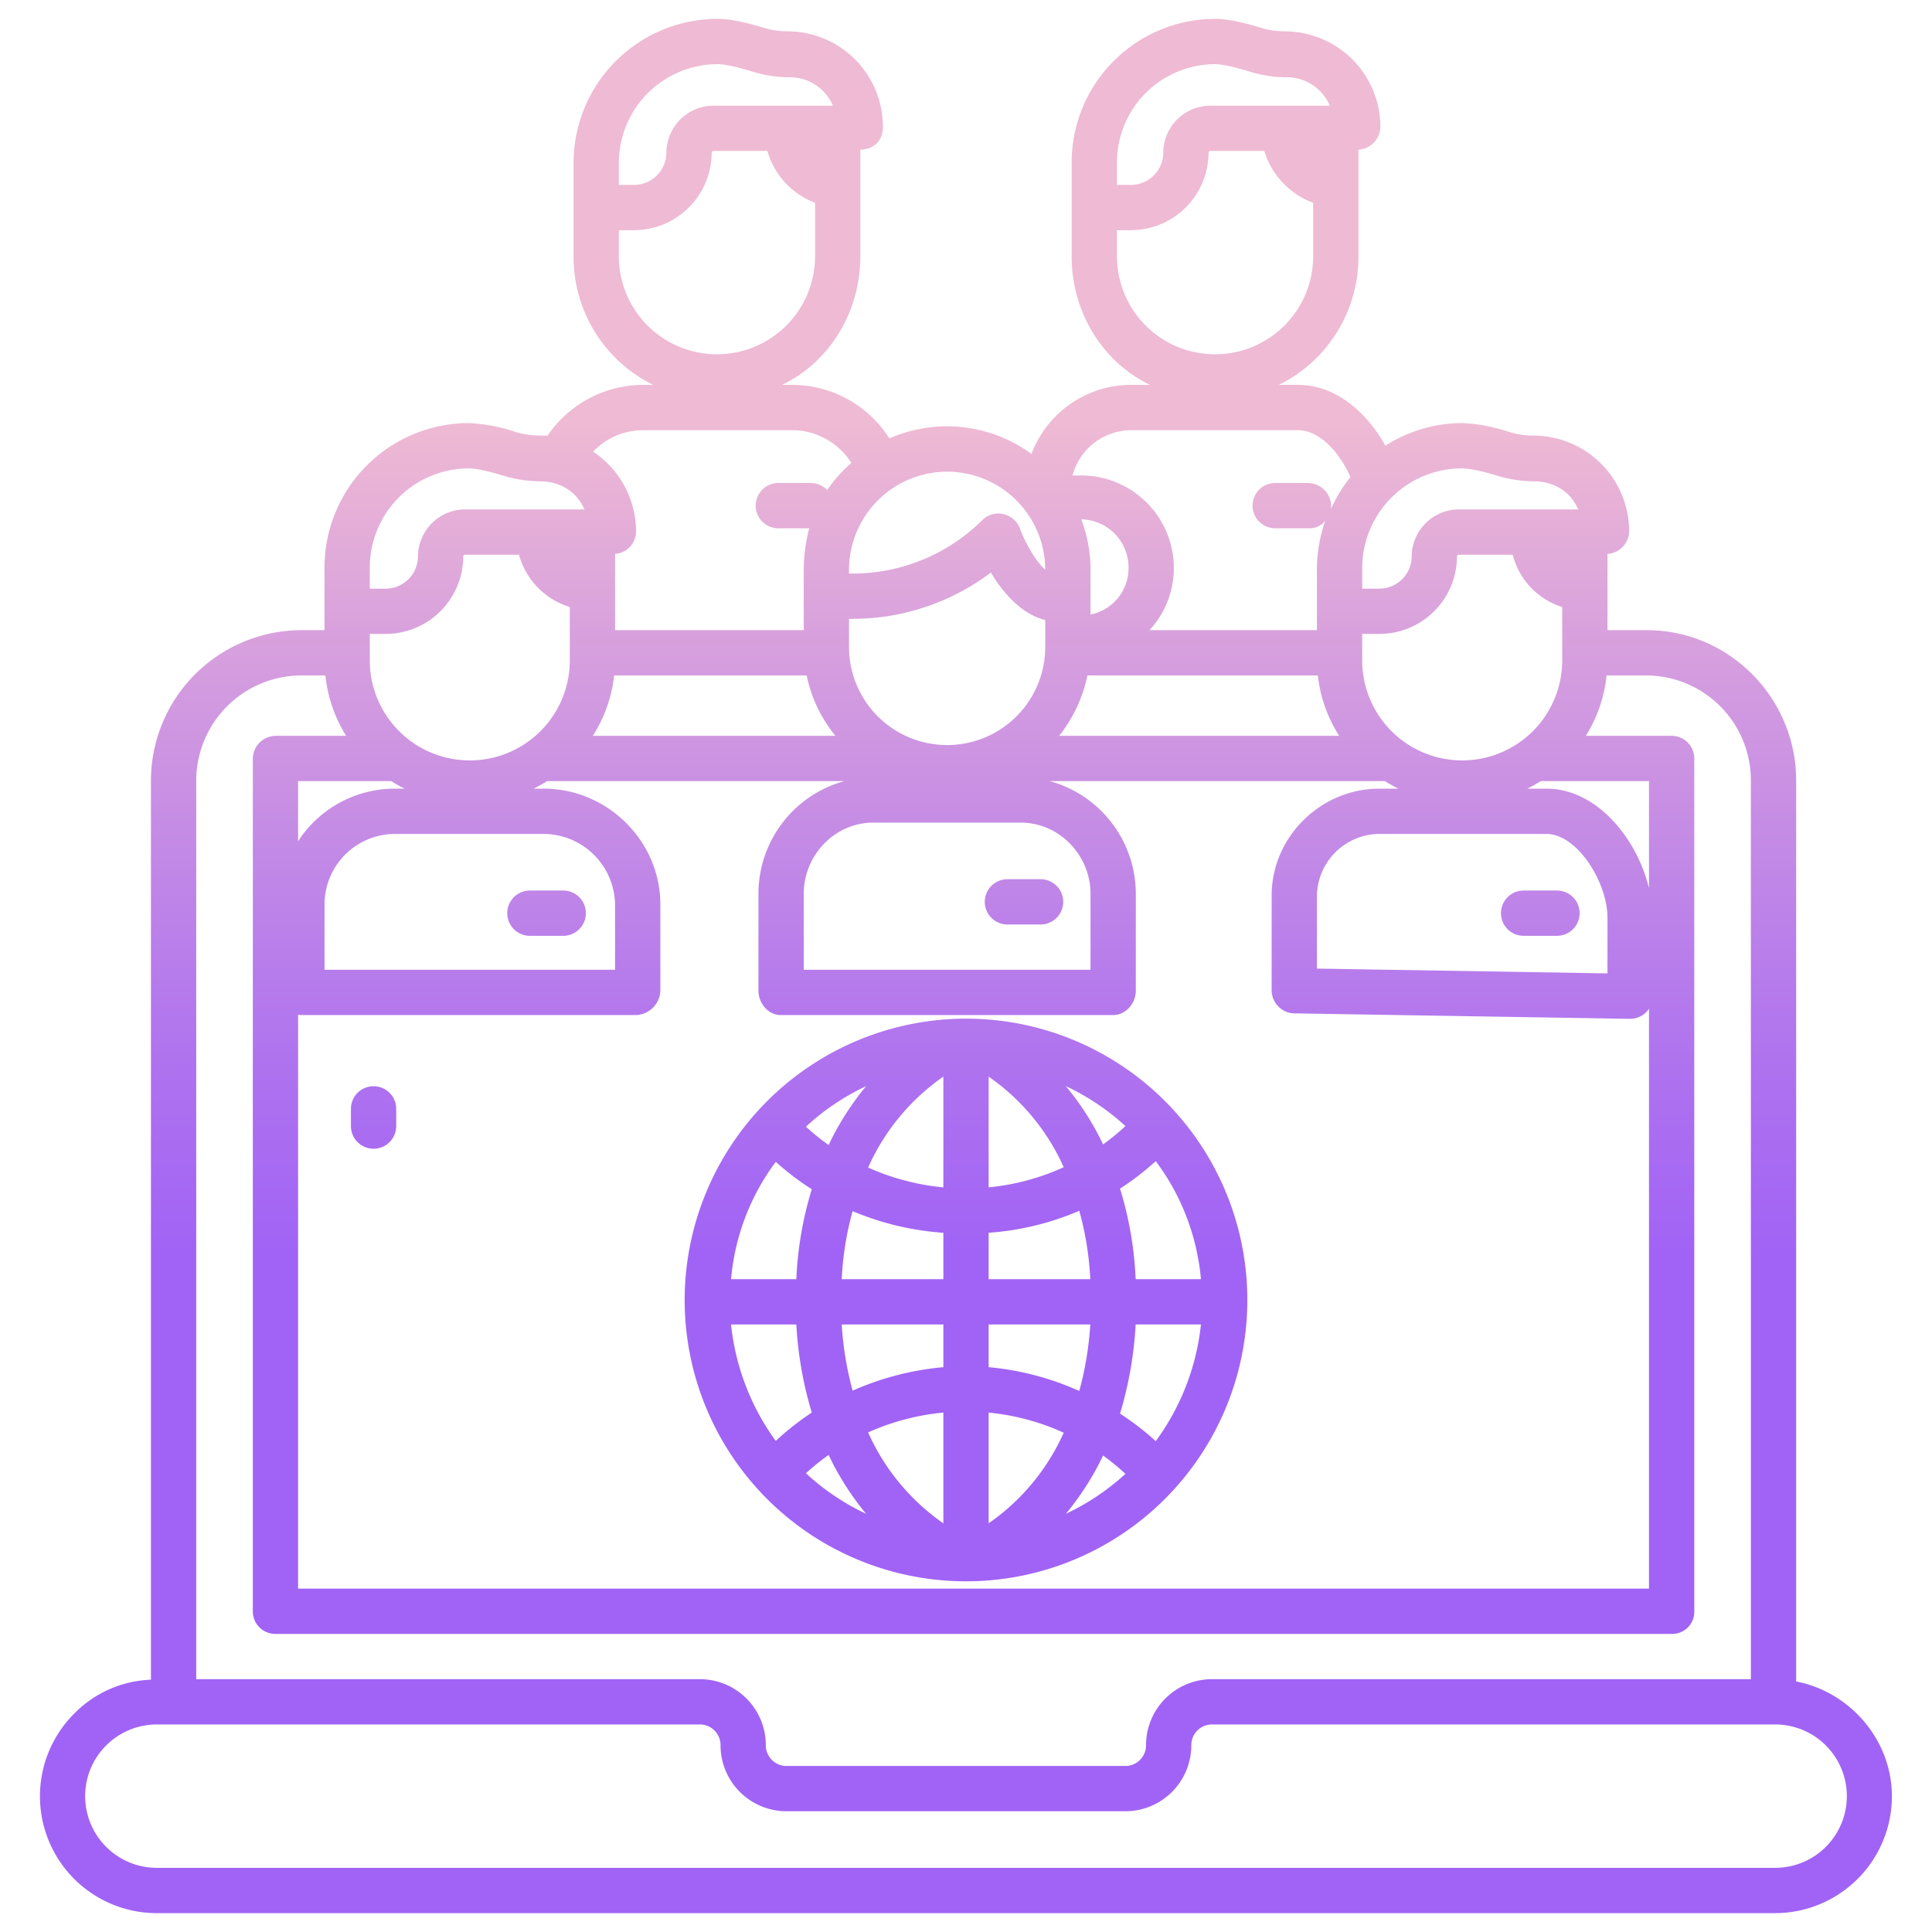 <?xml version="1.0" encoding="UTF-8"?>
<svg xmlns="http://www.w3.org/2000/svg" xmlns:xlink="http://www.w3.org/1999/xlink" id="Layer_1" data-name="Layer 1" viewBox="0 0 512 512" width="512" height="512"><defs><linearGradient id="linear-gradient" x1="271.373" y1="456" x2="271.373" y2="72.62" gradientUnits="userSpaceOnUse"><stop offset="0.322" stop-color="#a163f5"/><stop offset="0.466" stop-color="#b074ee"/><stop offset="0.752" stop-color="#d8a1dd"/><stop offset="0.898" stop-color="#efbad3"/></linearGradient><linearGradient id="linear-gradient-2" x1="144.843" y1="456" x2="144.843" y2="72.62" xlink:href="#linear-gradient"/><linearGradient id="linear-gradient-3" x1="408.195" y1="456" x2="408.195" y2="72.62" xlink:href="#linear-gradient"/><linearGradient id="linear-gradient-4" x1="255.98" y1="456" x2="255.98" y2="72.62" xlink:href="#linear-gradient"/><linearGradient id="linear-gradient-5" x1="256" y1="456" x2="256" y2="72.62" xlink:href="#linear-gradient"/><linearGradient id="linear-gradient-6" x1="99" y1="456" x2="99" y2="72.62" xlink:href="#linear-gradient"/></defs><path d="M266.979,245h8.788a6,6,0,1,0,0-12h-8.788a6,6,0,0,0,0,12Z" style="fill:url(#linear-gradient)"/><path d="M149.26,236h-8.835a6,6,0,0,0,0,12h8.835a6,6,0,0,0,0-12Z" style="fill:url(#linear-gradient-2)"/><path d="M397.777,242a6,6,0,0,0,6,6h8.835a6,6,0,1,0,0-12h-8.835A6,6,0,0,0,397.777,242Z" style="fill:url(#linear-gradient-3)"/><path d="M476,445.618V206.828C476,185.017,458.276,167,436.465,167H426V146.781a6.1,6.1,0,0,0,5.74-6,25.4,25.4,0,0,0-25.379-25.348,22.172,22.172,0,0,1-6.425-.964,45.276,45.276,0,0,0-12.253-2.347,37.956,37.956,0,0,0-20.544,5.991c-4.834-8.68-13.01-16.117-23.162-16.117h-5.072A37.807,37.807,0,0,0,360,67.891V39.655a6.176,6.176,0,0,0,5.821-6A25.369,25.369,0,0,0,340.482,8.31a22.037,22.037,0,0,1-6.405-.963C328.949,5.79,325.014,5,322.018,5A38.088,38.088,0,0,0,284,43.2V67.891C284,82.823,292.253,96,304.771,102H299.7a28.207,28.207,0,0,0-26.344,18.286,38.037,38.037,0,0,0-37.661-4.112A30.553,30.553,0,0,0,209.952,102h-2.723C219.747,96,228,82.823,228,67.891V39.655c4-.105,5.983-2.75,5.983-6A25.3,25.3,0,0,0,208.725,8.31a21.765,21.765,0,0,1-6.364-.963C197.231,5.79,193.155,5,190.159,5A38.208,38.208,0,0,0,152,43.2V67.891A37.807,37.807,0,0,0,173.1,102h-2.722a30.662,30.662,0,0,0-25.29,13.5c-.695-.057-1.4-.081-2.1-.081a22.036,22.036,0,0,1-6.411-.957,45.538,45.538,0,0,0-12.305-2.343A38.3,38.3,0,0,0,86,150.329V167H79.677A39.938,39.938,0,0,0,40,206.828v238.31a30.027,30.027,0,0,0-20.383,9.034A30.971,30.971,0,0,0,41.568,507H470.461a30.977,30.977,0,0,0,30.911-30.979C501.356,460.88,490,448.256,476,445.618ZM361,150.329a26.436,26.436,0,0,1,26.439-26.2c.822,0,3.557.179,9,1.83a34.2,34.2,0,0,0,9.9,1.588c5.2,0,9.721,2.456,11.921,7.456H386.914a12.539,12.539,0,0,0-12.8,12.475A8.588,8.588,0,0,1,365.269,156H361ZM409.815,209h-5.073a36.371,36.371,0,0,0,3.586-2H437v28.37a41.327,41.327,0,0,0-6.663-14.384C424.731,213.314,417.428,209,409.815,209ZM426,243.222V257.96l-77-1.276V237.318A16.656,16.656,0,0,1,365.537,221h44.278C417.975,221,426,233.8,426,243.222Zm-12.122-96.437v.042l-.032-.042ZM361,168h4.269a20.6,20.6,0,0,0,20.848-20.525c0-.44.358-.475.8-.475h13.965A19.55,19.55,0,0,0,414,160.863v14.154a26.5,26.5,0,0,1-53,0ZM348.04,39.7l-.032-.043h.032ZM296,43.2A26.076,26.076,0,0,1,322.02,17c.822,0,3.23.178,8.667,1.829a33.964,33.964,0,0,0,9.851,1.652A12.389,12.389,0,0,1,352.415,28H321.076a12.54,12.54,0,0,0-12.8,12.475A8.587,8.587,0,0,1,299.431,49H296Zm0,24.689V61h3.431a20.6,20.6,0,0,0,20.848-20.525c0-.44.358-.475.8-.475h13.965A21.252,21.252,0,0,0,348,53.737V67.891a26,26,0,1,1-52,0ZM299.7,114h44.278c5.764,0,11.073,5.978,13.907,12.428a38.365,38.365,0,0,0-5.13,8.427c.009-.133.02-.493.02-.628a6.2,6.2,0,0,0-6-6.227h-8.835a6,6,0,0,0,0,12h8.835a5.326,5.326,0,0,0,4.441-2.014A39.627,39.627,0,0,0,349,150.329V167H304.622a24.186,24.186,0,0,0,6.453-16.515A24.555,24.555,0,0,0,286.312,126H284.23A16.171,16.171,0,0,1,299.7,114Zm-13.143,23.631a12.77,12.77,0,0,1,12.522,12.751A12.533,12.533,0,0,1,289,162.856V151.024A37.834,37.834,0,0,0,286.556,137.631ZM288.177,179h61.065a37.311,37.311,0,0,0,5.652,16H280.681A37.974,37.974,0,0,0,288.177,179Zm78.837,28a37.332,37.332,0,0,0,3.595,2h-5.072C350.021,209,337,221.8,337,237.318v25.267a6.147,6.147,0,0,0,6.1,5.969L431.854,270h.1a6.023,6.023,0,0,0,4.23-1.692,6.249,6.249,0,0,0,.816-.991V421H79V268.889a5.334,5.334,0,0,0,1.046.111H168.6a6.718,6.718,0,0,0,6.4-6.415V239.668C175,222.856,160.925,209,144.114,209h-2.723a37.332,37.332,0,0,0,3.595-2h78.769A30.953,30.953,0,0,0,201,236.838v25.747c0,3.313,2.612,6.415,5.925,6.415H295c3.314,0,6-3.1,6-6.415V236.838A30.994,30.994,0,0,0,278.179,207ZM86,257V239.668A18.7,18.7,0,0,1,104.535,221h39.579A19.008,19.008,0,0,1,163,239.668V257Zm145.414-39h39.1C280.71,218,289,226.644,289,236.838V257H213V236.838C213,226.644,221.219,218,231.414,218ZM277,171.449a26,26,0,1,1-52,0V164h.911a60.927,60.927,0,0,0,36.694-12.274c3.314,5.64,8.395,11.155,14.395,12.581ZM251,125a26.031,26.031,0,0,1,26,26.01c-3.045-2.757-5.76-8.3-6.694-10.9a6,6,0,0,0-4.343-3.851,5.942,5.942,0,0,0-5.571,1.512A48.782,48.782,0,0,1,225.911,152H225v-.976A26.03,26.03,0,0,1,251,125ZM216.364,39.7l-.032-.043h.032ZM164,43.2A26.214,26.214,0,0,1,190.182,17c.822,0,3.31.178,8.748,1.829a34.235,34.235,0,0,0,9.891,1.652A12.444,12.444,0,0,1,220.739,28H189.4a12.539,12.539,0,0,0-12.8,12.475A8.588,8.588,0,0,1,167.755,49H164Zm0,24.689V61h3.755A20.6,20.6,0,0,0,188.6,40.475c0-.44.357-.475.8-.475h13.965A20.778,20.778,0,0,0,216,53.737V67.891a26,26,0,1,1-52,0ZM170.373,114h39.579a18.541,18.541,0,0,1,15.658,8.686,36.979,36.979,0,0,0-6.388,7.184A6.184,6.184,0,0,0,215.1,128h-8.835a6,6,0,0,0,0,12h8.175A44.947,44.947,0,0,0,213,151.024V167H163V146.781a5.953,5.953,0,0,0,5.563-6A25.494,25.494,0,0,0,157.189,119.7,18.317,18.317,0,0,1,170.373,114Zm-7.615,65H213.78a36.816,36.816,0,0,0,7.62,16H157.106A37.311,37.311,0,0,0,162.758,179ZM98,150.329a26.285,26.285,0,0,1,26.263-26.2c.822,0,3.351.179,8.789,1.83a34.317,34.317,0,0,0,9.911,1.588c5.2,0,9.737,2.456,11.937,7.456H123.562a12.539,12.539,0,0,0-12.8,12.475A8.588,8.588,0,0,1,101.917,156H98Zm52.526-3.544v.043l-.032-.043ZM98,168h3.917a20.6,20.6,0,0,0,20.848-20.525c0-.44.358-.475.8-.475h13.965A20.049,20.049,0,0,0,151,160.863v14.154a26.5,26.5,0,0,1-53,0Zm5.672,39a36.47,36.47,0,0,0,3.585,2h-2.722A30.541,30.541,0,0,0,79,222.934V207ZM52,206.828A27.925,27.925,0,0,1,79.677,179h6.556a37.75,37.75,0,0,0,5.49,16H73.191A6.137,6.137,0,0,0,67,200.965V427.232A5.973,5.973,0,0,0,73.191,433H442.95a5.849,5.849,0,0,0,6.05-5.768V200.965A6.013,6.013,0,0,0,442.95,195H420.277a37.75,37.75,0,0,0,5.49-16h10.7A27.8,27.8,0,0,1,464,206.828V445H320.987a17.49,17.49,0,0,0-17.277,17.5,5.477,5.477,0,0,1-5.276,5.5h-90.21a5.478,5.478,0,0,1-5.274-5.5A17.49,17.49,0,0,0,185.673,445H52ZM470.432,495H41.568a19,19,0,0,1,0-38H185.673a5.479,5.479,0,0,1,5.277,5.5A17.488,17.488,0,0,0,208.222,480h90.213a17.488,17.488,0,0,0,17.275-17.5,5.48,5.48,0,0,1,5.281-5.5H470.432a19,19,0,0,1,0,38Z" style="fill:url(#linear-gradient-4)"/><path d="M181.442,344.506A74.558,74.558,0,1,0,256,269.949,74.642,74.642,0,0,0,181.442,344.506Zm48.084-56.661a73.965,73.965,0,0,0-9.935,15.6,61.131,61.131,0,0,1-6.011-4.861A62.771,62.771,0,0,1,229.526,287.845ZM205.583,307.9a72.309,72.309,0,0,0,9.548,7.262A94.89,94.89,0,0,0,211.038,339h-17.3A60.935,60.935,0,0,1,205.583,307.9ZM193.736,351h17.3a99.288,99.288,0,0,0,4.093,23.345,74.188,74.188,0,0,0-9.549,7.509A63.68,63.68,0,0,1,193.736,351Zm19.844,39.431a61.277,61.277,0,0,1,6.011-4.861,73.972,73.972,0,0,0,9.935,15.6A62.783,62.783,0,0,1,213.58,390.431ZM250,403.7a58.175,58.175,0,0,1-19.939-24.1A63.249,63.249,0,0,1,250,374.347Zm0-41.382a75.623,75.623,0,0,0-24.046,6.224A87.4,87.4,0,0,1,223.061,351H250ZM250,339H223.061a81.478,81.478,0,0,1,2.893-18.033A74.991,74.991,0,0,0,250,326.7Zm0-24.335a63.251,63.251,0,0,1-19.938-5.249A58.17,58.17,0,0,1,250,285.315Zm32.474,86.5a73.921,73.921,0,0,0,9.856-15.435,61.6,61.6,0,0,1,5.924,4.856A62.787,62.787,0,0,1,282.474,401.168Zm23.81-19.249a72.441,72.441,0,0,0-9.464-7.283A100.8,100.8,0,0,0,300.962,351h17.3A63.538,63.538,0,0,1,306.284,381.919ZM318.264,339h-17.3a95.332,95.332,0,0,0-4.142-24.006,72.616,72.616,0,0,0,9.464-7.283A61.223,61.223,0,0,1,318.264,339Zm-20.011-40.577a61.319,61.319,0,0,1-5.923,4.856,73.914,73.914,0,0,0-9.856-15.434A62.786,62.786,0,0,1,298.253,298.423ZM262,285.315A58.152,58.152,0,0,1,281.9,309.324,62.319,62.319,0,0,1,262,314.659Zm0,41.378a74.065,74.065,0,0,0,24.021-5.816A81.933,81.933,0,0,1,288.939,339H262ZM262,351h26.939a87.9,87.9,0,0,1-2.918,17.629A74.721,74.721,0,0,0,262,362.319Zm0,23.353a62.345,62.345,0,0,1,19.895,5.335A58.145,58.145,0,0,1,262,403.7Z" style="fill:url(#linear-gradient-5)"/><path d="M99,287.864a6,6,0,0,0-6,6v4.563a6,6,0,0,0,12,0v-4.563A6,6,0,0,0,99,287.864Z" style="fill:url(#linear-gradient-6)"/><path d="M99,312.406a6,6,0,0,0-6,6v67.213a6,6,0,0,0,12,0V318.406A6,6,0,0,0,99,312.406Z" style="fill:url(#linear-gradient-6)"/></svg>
